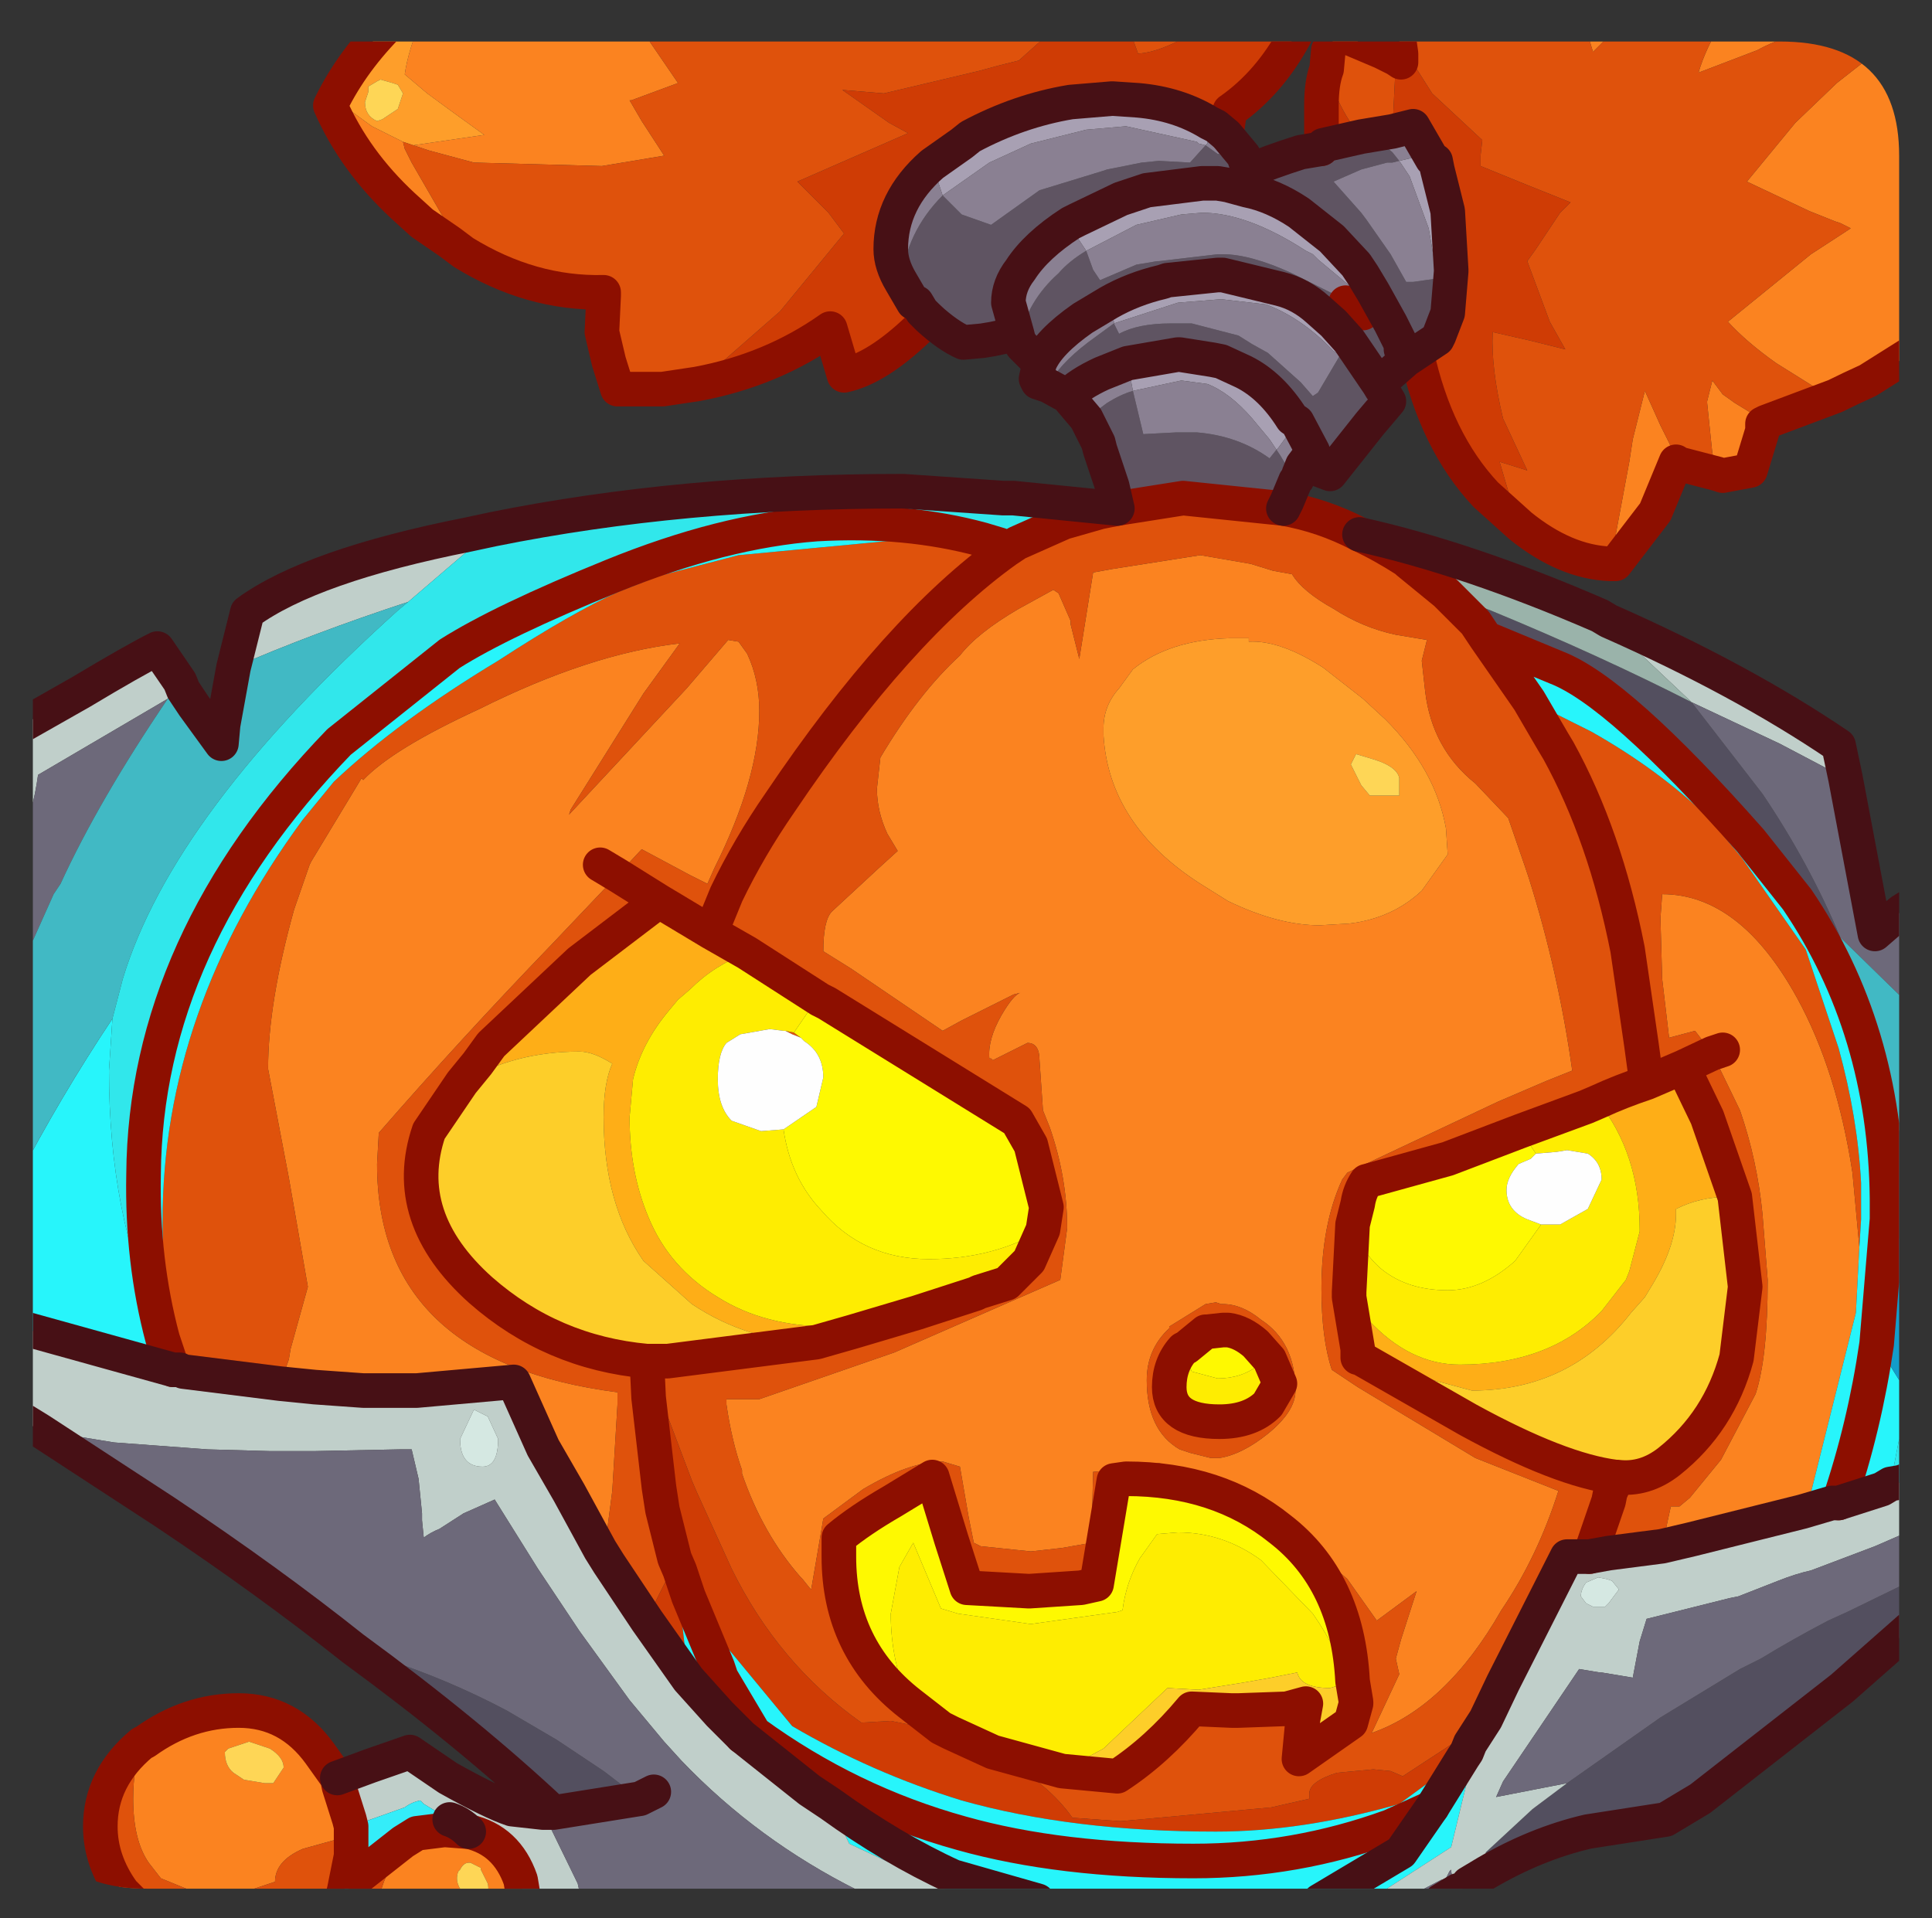 <?xml version="1.0" encoding="UTF-8" standalone="no"?>
<svg xmlns:ffdec="https://www.free-decompiler.com/flash" xmlns:xlink="http://www.w3.org/1999/xlink" ffdec:objectType="frame" height="55.45px" width="55.85px" xmlns="http://www.w3.org/2000/svg">
  <rect width="100%" height="100%" fill="#333333" stroke="none"/>
  <g transform="matrix(1.0, 0.0, 0.0, 1.0, 0.95, 1.2)">
    <clipPath id="clipPath0" transform="matrix(1.0, 0.0, 0.0, 1.0, 0.0, 0.0)">
      <path d="M50.5 0.0 Q53.95 0.0 53.95 3.3 L53.95 50.15 Q53.95 53.4 50.5 53.4 L3.3 53.4 Q0.0 53.4 0.0 50.15 L0.0 3.3 Q0.0 0.0 3.3 0.0 L50.5 0.0" fill="#000000" fill-rule="evenodd" stroke="none"/>
    </clipPath>
    <g clip-path="url(#clipPath0)">
      <use ffdec:characterId="2" height="55.45" transform="matrix(1.0, 0.0, 0.0, 1.0, -0.95, -1.2)" width="55.85" xlink:href="#shape1"/>
    </g>
    <use ffdec:characterId="3" height="53.4" transform="matrix(1.0, 0.0, 0.0, 1.0, 0.0, 0.0)" width="53.95" xlink:href="#shape2"/>
  </g>
  <defs>
    <g id="shape1" transform="matrix(1.0, 0.0, 0.0, 1.0, 0.95, 1.2)">
      <path d="M10.5 -0.7 L11.25 -0.7 Q10.85 0.25 10.75 0.95 L11.4 1.5 12.15 2.05 13.05 2.7 11.0 3.0 10.7 2.9 9.8 2.45 8.7 1.65 Q9.35 0.4 10.5 -0.7 M40.85 22.75 L40.9 23.5 40.15 24.55 Q39.3 25.35 38.05 25.5 L37.2 25.55 Q36.0 25.55 34.55 24.85 L33.75 24.35 Q31.1 22.65 30.95 20.05 L30.95 19.85 Q30.95 19.2 31.4 18.7 L31.8 18.15 Q32.85 17.3 34.6 17.25 L34.85 17.25 35.15 17.25 35.15 17.35 Q36.05 17.3 37.3 18.1 L38.45 19.0 39.1 19.6 Q40.55 21.05 40.85 22.75 M38.25 20.6 L38.1 20.9 38.25 21.2 38.4 21.5 38.65 21.8 39.5 21.8 39.5 21.3 Q39.45 21.0 38.9 20.8 L38.75 20.75 38.25 20.6 M10.4 1.2 L10.05 1.1 9.95 1.15 9.7 1.3 9.7 1.45 9.6 1.75 Q9.6 2.15 9.95 2.3 L10.1 2.25 10.55 1.95 10.7 1.5 10.55 1.25 10.4 1.2" fill="#ff9f2a" fill-rule="evenodd" stroke="none"/>
      <path d="M8.7 1.65 L9.8 2.45 10.7 2.9 10.75 3.1 10.95 3.5 12.45 6.1 12.05 5.8 11.25 5.25 10.7 4.75 Q9.3 3.45 8.6 1.85 L8.7 1.65 M11.0 3.0 L13.05 2.7 12.15 2.05 11.4 1.5 10.75 0.95 Q10.85 0.25 11.25 -0.7 L17.35 -0.7 18.65 1.2 17.3 1.7 17.25 1.7 17.6 2.3 18.25 3.3 16.45 3.6 12.75 3.5 11.45 3.15 11.0 3.0 M43.4 -0.7 L44.35 -0.7 43.6 -0.2 43.45 -0.05 43.4 -0.7 M44.75 -0.7 L46.1 -0.7 45.1 0.3 44.95 -0.2 44.75 -0.7 M48.9 -0.7 L52.45 -0.7 50.95 -0.2 Q50.3 0.0 49.85 0.25 L48.15 0.9 Q48.35 0.2 48.9 -0.7 M54.0 -0.25 L54.4 -0.05 54.4 8.95 53.05 9.8 Q52.5 10.05 52.1 10.25 L51.6 10.05 50.4 9.3 Q49.55 8.7 49.0 8.1 L51.4 6.15 52.4 5.5 52.55 5.4 52.25 5.25 52.1 5.2 51.35 4.9 49.55 4.05 50.95 2.35 52.15 1.2 54.0 -0.25 M50.1 11.0 L50.0 11.05 50.0 11.25 49.65 12.4 48.85 12.55 48.7 12.5 48.55 11.9 48.4 10.45 48.4 10.4 48.55 9.8 48.85 10.2 49.2 10.45 50.1 11.0 M47.55 12.2 L47.5 12.15 46.9 13.6 45.75 15.1 45.6 15.1 46.15 12.15 46.25 11.5 46.6 10.1 47.05 11.1 47.3 11.6 47.55 12.2 M14.2 53.75 L10.0 53.75 Q10.15 52.85 10.85 52.1 L11.1 51.8 11.9 51.7 12.55 51.75 12.6 51.75 Q13.7 52.0 14.1 53.15 L14.2 53.75 M3.15 49.2 L3.25 49.15 Q4.5 48.25 5.95 48.25 7.4 48.25 8.3 49.5 L8.8 50.2 8.85 50.45 9.15 51.4 9.2 51.6 9.2 52.1 8.7 52.0 7.8 52.25 Q7.0 52.6 7.0 53.2 L6.4 53.4 5.45 53.55 4.95 53.55 4.8 53.55 3.7 53.1 3.35 52.65 Q2.9 52.0 2.9 50.8 2.9 49.9 3.15 49.2 M52.8 34.85 L52.7 36.75 51.4 41.95 51.15 42.5 47.95 43.3 47.1 43.5 47.35 42.35 47.6 42.35 47.9 42.1 48.8 41.0 49.8 39.1 Q50.15 38.05 50.15 35.8 L50.0 33.9 Q49.85 32.35 49.35 30.9 L48.55 29.25 48.05 28.6 47.3 28.8 47.1 27.1 47.05 25.35 47.1 24.65 Q49.35 24.65 51.0 27.65 52.15 29.75 52.6 32.7 L52.8 34.85 M43.15 23.9 L43.25 24.2 Q44.1 26.9 44.5 29.75 L43.75 30.05 42.35 30.65 38.0 32.7 37.85 32.9 Q37.25 34.2 37.25 36.05 37.25 37.5 37.55 38.4 L38.3 38.9 41.7 40.95 44.1 41.9 Q43.5 43.8 42.45 45.35 40.85 48.15 38.7 48.9 L38.75 48.8 39.5 47.2 39.4 46.75 39.55 46.2 40.0 44.8 38.85 45.65 38.0 44.45 35.35 42.15 34.35 41.6 34.0 41.5 33.5 41.3 32.55 41.1 31.2 41.3 30.65 41.35 30.6 43.4 29.75 43.55 28.85 43.65 27.4 43.5 27.2 43.4 27.05 42.65 26.8 41.2 26.3 41.05 Q25.35 41.05 24.0 41.85 L22.85 42.7 22.8 43.0 22.5 44.75 22.45 44.7 22.25 44.45 22.2 44.4 Q21.1 43.15 20.5 41.4 L20.5 41.3 Q20.2 40.45 20.05 39.4 L20.05 39.25 21.0 39.25 24.9 37.9 29.7 35.8 29.9 34.3 Q29.9 32.85 29.4 31.4 L29.2 30.9 29.1 29.45 Q29.1 28.95 28.75 28.95 L27.75 29.45 27.7 29.4 27.65 29.4 Q27.6 28.85 28.0 28.15 28.35 27.55 28.55 27.5 L28.35 27.55 26.85 28.3 26.3 28.6 23.65 26.8 22.85 26.3 Q22.85 25.4 23.1 25.15 L24.45 23.9 25.0 23.4 24.7 22.9 Q24.4 22.25 24.4 21.6 L24.5 20.7 Q25.6 18.85 26.8 17.75 27.3 17.1 28.5 16.4 L29.5 15.85 29.65 15.95 30.0 16.75 30.0 16.85 30.25 17.85 30.65 15.35 31.2 15.25 33.75 14.85 35.2 15.1 35.85 15.3 36.4 15.4 Q36.7 15.9 37.6 16.4 38.45 16.95 39.4 17.15 L40.3 17.3 40.15 17.9 40.25 18.8 Q40.45 20.45 41.7 21.45 L42.65 22.45 43.15 23.9 M40.85 22.75 Q40.55 21.05 39.1 19.6 L38.45 19.0 37.3 18.1 Q36.05 17.3 35.15 17.35 L35.15 17.25 34.85 17.25 34.6 17.25 Q32.85 17.3 31.8 18.15 L31.4 18.7 Q30.95 19.2 30.95 19.85 L30.95 20.05 Q31.1 22.65 33.75 24.35 L34.55 24.85 Q36.0 25.55 37.2 25.55 L38.05 25.5 Q39.3 25.35 40.15 24.55 L40.9 23.5 40.85 22.75 M48.85 29.15 L48.55 29.25 48.85 29.15 M7.15 38.8 L7.4 38.1 7.45 37.8 7.95 36.0 7.4 32.85 6.8 29.7 Q6.8 27.8 7.55 25.1 L8.0 23.8 8.05 23.7 9.5 21.3 9.55 21.35 Q10.4 20.45 12.9 19.3 16.1 17.7 18.7 17.4 L17.65 18.85 15.55 22.2 15.5 22.35 18.9 18.7 20.1 17.3 20.4 17.35 20.65 17.7 Q21.0 18.45 21.0 19.35 21.0 21.3 19.7 23.9 L19.5 24.35 19.0 24.1 17.6 23.35 16.9 24.1 15.0 26.1 Q12.35 28.85 10.0 31.55 L9.95 32.45 Q9.95 38.15 16.9 39.05 L16.9 39.4 16.75 41.9 16.6 43.05 16.5 43.4 16.45 43.6 16.4 43.6 15.5 41.95 14.75 40.65 13.9 38.75 11.1 39.0 9.55 39.0 8.6 38.75 8.45 38.75 8.35 38.8 8.15 38.9 7.15 38.8 M16.4 23.8 L16.9 24.1 16.4 23.8 M5.55 49.45 Q5.55 49.85 5.8 50.05 L6.1 50.25 6.7 50.35 6.95 50.35 7.25 49.9 Q7.25 49.6 6.85 49.35 L6.7 49.3 6.25 49.15 5.65 49.35 5.55 49.45 M33.9 36.5 L32.85 37.15 32.85 37.2 Q32.2 37.8 32.2 38.7 32.2 40.15 33.15 40.7 L33.45 40.8 34.05 40.95 34.2 40.95 34.3 40.95 Q34.95 40.85 35.7 40.25 36.5 39.6 36.5 39.0 36.5 37.6 35.5 36.95 34.95 36.5 34.4 36.5 L34.35 36.5 34.2 36.45 33.9 36.5 M12.35 52.85 L12.3 52.9 Q12.2 53.15 12.35 53.4 L12.75 53.7 Q13.25 53.7 13.15 53.25 L12.95 52.85 12.95 52.8 12.65 52.65 12.6 52.65 Q12.45 52.65 12.35 52.85" fill="#fc8420" fill-rule="evenodd" stroke="none"/>
      <path d="M10.7 2.9 L11.0 3.0 11.45 3.15 12.75 3.5 16.45 3.6 18.25 3.3 17.6 2.3 17.25 1.7 17.3 1.7 18.65 1.2 17.35 -0.7 29.9 -0.7 28.5 0.55 27.9 0.7 27.35 0.85 24.6 1.5 23.4 1.4 24.75 2.35 25.3 2.65 22.1 4.05 23.0 4.95 23.45 5.55 21.6 7.8 19.2 9.9 18.2 10.05 16.9 10.05 16.65 9.25 16.45 8.4 16.5 7.35 16.5 7.25 Q14.4 7.3 12.45 6.1 L10.95 3.5 10.75 3.1 10.7 2.9 M31.7 -0.7 L34.25 -0.7 Q32.8 0.3 31.95 0.35 L31.75 -0.2 31.7 -0.7 M37.4 0.8 L37.45 0.25 37.7 -0.25 39.0 0.3 39.4 0.5 39.4 0.6 39.3 2.6 38.7 2.7 38.4 2.75 Q37.75 2.0 37.4 0.8 M39.5 0.0 L39.5 -0.05 39.5 -0.6 39.55 -0.7 43.4 -0.7 43.45 -0.05 43.6 -0.2 44.35 -0.7 44.75 -0.7 44.95 -0.2 45.1 0.3 46.1 -0.7 48.9 -0.7 Q48.35 0.2 48.15 0.9 L49.85 0.25 Q50.3 0.0 50.95 -0.2 L52.45 -0.7 53.0 -0.7 Q53.45 -0.5 54.0 -0.25 L52.15 1.2 50.95 2.35 49.55 4.05 51.35 4.9 52.1 5.2 52.25 5.25 52.55 5.4 52.4 5.5 51.4 6.15 49.0 8.1 Q49.55 8.7 50.4 9.3 L51.6 10.05 52.1 10.25 50.1 11.0 49.2 10.45 48.85 10.2 48.55 9.8 48.4 10.4 48.4 10.45 48.55 11.9 48.7 12.5 47.55 12.2 47.3 11.6 47.05 11.1 46.6 10.1 46.25 11.5 46.15 12.15 45.6 15.1 Q44.3 15.05 43.0 14.0 L42.65 13.0 42.4 12.15 43.2 12.4 42.5 10.9 Q42.15 9.45 42.2 8.4 L43.3 8.65 44.3 8.9 43.85 8.1 43.2 6.35 43.45 6.0 44.15 4.95 44.45 4.65 43.2 4.15 41.85 3.6 41.85 3.3 41.9 2.85 40.45 1.5 39.5 0.0 M36.15 13.5 Q37.3 13.7 38.35 14.25 39.0 14.55 39.7 15.0 L39.75 15.05 40.85 15.95 41.7 16.8 42.0 17.25 43.25 19.05 45.05 19.95 Q47.0 21.05 48.45 22.45 L49.4 23.6 51.25 26.25 52.2 29.1 Q52.75 31.1 52.85 33.0 L52.85 34.05 52.8 34.85 52.6 32.7 Q52.15 29.75 51.0 27.65 49.35 24.65 47.1 24.65 L47.05 25.35 47.1 27.1 47.3 28.8 48.05 28.6 48.55 29.25 49.35 30.9 Q49.85 32.35 50.0 33.9 L50.15 35.8 Q50.15 38.05 49.8 39.1 L48.8 41.0 47.9 42.1 47.6 42.35 47.35 42.35 47.1 43.5 45.55 43.7 45.6 41.95 45.8 41.5 45.6 41.95 45.55 42.2 45.0 43.8 44.35 43.8 42.5 47.45 42.0 48.5 40.9 49.3 39.6 50.15 39.25 50.0 38.75 49.95 37.7 50.05 Q36.9 50.3 36.9 50.65 L36.9 50.8 35.8 51.05 31.45 51.45 30.05 51.35 Q29.35 50.35 27.95 49.6 L27.75 49.45 29.75 50.0 31.35 50.15 Q32.5 49.4 33.5 48.2 L34.65 48.25 34.85 48.25 36.25 48.2 36.8 48.05 36.7 48.6 36.6 49.65 38.1 48.6 38.25 48.05 38.25 48.0 38.15 47.4 Q38.0 44.5 36.05 43.0 34.25 41.55 31.6 41.55 L31.25 41.6 30.75 44.6 30.3 44.7 28.8 44.8 27.0 44.7 26.55 43.3 26.0 41.5 24.85 42.2 Q23.9 42.75 23.3 43.25 L23.3 43.8 Q23.3 46.45 25.35 48.05 L26.25 48.75 26.55 48.9 24.8 48.55 23.95 48.6 Q21.55 46.9 20.2 44.15 L19.2 41.95 19.05 41.6 17.75 38.15 17.8 39.2 18.1 41.8 18.2 42.45 18.55 43.85 18.45 44.2 17.9 45.3 17.75 45.65 16.65 44.0 16.4 43.6 16.45 43.6 16.5 43.4 16.6 43.05 16.75 41.9 16.9 39.4 16.9 39.05 Q9.95 38.15 9.95 32.45 L10.0 31.55 Q12.35 28.85 15.0 26.1 L16.9 24.1 17.6 23.35 19.0 24.1 19.5 24.35 19.7 23.9 Q21.0 21.3 21.0 19.35 21.0 18.45 20.65 17.7 L20.4 17.35 20.1 17.3 18.9 18.7 15.5 22.35 15.55 22.2 17.65 18.85 18.7 17.4 Q16.1 17.7 12.9 19.3 10.4 20.45 9.55 21.35 L9.5 21.3 8.05 23.7 8.0 23.8 7.55 25.1 Q6.8 27.8 6.8 29.7 L7.4 32.85 7.95 36.0 7.45 37.8 7.4 38.1 7.15 38.8 4.35 38.45 Q3.75 36.6 3.75 34.1 3.75 28.0 7.8 22.5 L8.7 21.4 Q10.55 19.65 13.45 17.9 15.6 16.5 16.95 15.9 L18.1 15.45 20.4 14.85 25.15 14.4 27.4 14.55 28.15 14.7 28.45 14.5 29.8 13.9 30.85 13.6 31.35 13.5 33.25 13.2 36.15 13.5 M10.0 53.75 L2.85 53.75 2.6 53.5 Q1.95 52.6 1.95 51.6 1.95 50.2 3.15 49.2 2.9 49.9 2.9 50.8 2.9 52.0 3.35 52.65 L3.7 53.1 4.8 53.55 4.95 53.55 5.45 53.55 6.4 53.4 7.0 53.2 Q7.0 52.6 7.8 52.25 L8.7 52.0 9.2 52.1 9.2 52.45 9.0 53.45 8.95 53.65 9.3 53.15 10.7 52.05 11.1 51.8 10.85 52.1 Q10.15 52.85 10.0 53.75 M46.65 30.1 L46.5 29.0 46.1 26.25 Q45.45 22.95 44.1 20.5 L43.95 20.25 43.25 19.05 43.95 20.25 44.1 20.5 Q45.45 22.95 46.1 26.25 L46.5 29.0 46.65 30.1 Q45.9 30.35 45.25 30.65 L44.9 30.8 43.0 31.5 40.9 32.3 38.55 32.95 Q38.35 33.25 38.3 33.6 L38.15 34.2 38.05 36.15 38.05 36.3 38.3 37.8 38.3 38.05 38.35 38.05 41.5 39.85 Q44.15 41.3 45.75 41.5 L45.8 41.5 Q46.6 41.6 47.3 41.05 48.75 39.9 49.25 38.05 L49.5 36.0 49.2 33.4 48.4 31.1 47.7 29.65 46.65 30.1 M48.55 29.25 L47.7 29.65 48.55 29.25 M43.15 23.9 L42.65 22.45 41.7 21.45 Q40.45 20.45 40.25 18.8 L40.15 17.9 40.3 17.3 39.4 17.15 Q38.45 16.95 37.6 16.4 36.7 15.9 36.4 15.4 L35.85 15.3 35.2 15.1 33.75 14.85 31.2 15.25 30.65 15.35 30.25 17.85 30.0 16.85 30.0 16.75 29.65 15.95 29.5 15.85 28.5 16.4 Q27.3 17.1 26.8 17.75 25.6 18.85 24.5 20.7 L24.4 21.6 Q24.4 22.25 24.7 22.9 L25.0 23.4 24.45 23.9 23.1 25.15 Q22.85 25.4 22.85 26.3 L23.65 26.8 26.3 28.6 26.85 28.3 28.35 27.55 28.55 27.5 Q28.35 27.55 28.0 28.15 27.6 28.85 27.65 29.4 L27.7 29.4 27.75 29.45 28.75 28.95 Q29.1 28.95 29.1 29.45 L29.2 30.9 29.4 31.4 Q29.9 32.85 29.9 34.3 L29.7 35.8 24.9 37.9 21.0 39.25 20.05 39.25 20.05 39.4 Q20.2 40.45 20.5 41.3 L20.5 41.4 Q21.1 43.15 22.2 44.4 L22.25 44.45 22.45 44.7 22.5 44.75 22.8 43.0 22.85 42.7 24.0 41.85 Q25.35 41.05 26.3 41.05 L26.8 41.2 27.05 42.65 27.2 43.4 27.4 43.5 28.85 43.65 29.75 43.55 30.6 43.4 30.65 41.35 31.2 41.3 32.55 41.1 33.5 41.3 34.0 41.5 34.35 41.6 35.35 42.15 38.0 44.45 38.85 45.65 40.0 44.8 39.55 46.2 39.4 46.75 39.5 47.2 38.75 48.8 38.7 48.9 Q40.85 48.15 42.45 45.35 43.5 43.8 44.1 41.9 L41.7 40.95 38.3 38.9 37.55 38.4 Q37.25 37.5 37.25 36.05 37.25 34.2 37.85 32.9 L38.0 32.7 42.35 30.65 43.75 30.05 44.5 29.75 Q44.1 26.9 43.25 24.2 L43.15 23.9 M8.15 38.9 L8.35 38.8 8.45 38.75 8.6 38.75 9.55 39.0 8.15 38.9 M28.15 14.7 Q25.0 16.95 21.6 22.0 20.7 23.3 20.05 24.65 L19.6 25.75 20.05 24.65 Q20.7 23.3 21.6 22.0 25.0 16.95 28.15 14.7 M20.65 26.35 L19.6 25.75 18.1 24.85 15.8 26.6 13.25 29.0 12.85 29.55 12.4 30.1 11.45 31.5 Q10.6 34.0 12.95 36.1 15.0 37.9 17.75 38.15 L18.35 38.15 22.65 37.6 23.7 37.3 25.55 36.75 27.25 36.2 27.35 36.15 28.15 35.9 28.8 35.25 29.2 34.35 29.3 33.7 28.85 31.9 28.45 31.2 22.95 27.8 22.75 27.7 20.65 26.35 M21.75 28.6 L22.0 28.65 22.2 28.8 21.95 28.7 21.75 28.6 M33.9 36.5 L34.2 36.45 34.35 36.5 34.4 36.5 Q34.95 36.5 35.5 36.95 36.5 37.6 36.5 39.0 36.5 39.6 35.7 40.25 34.95 40.85 34.3 40.95 L34.2 40.95 34.05 40.95 33.45 40.8 33.15 40.7 Q32.2 40.15 32.2 38.7 32.2 37.8 32.85 37.2 L32.85 37.15 33.9 36.5 M33.25 37.8 Q32.85 38.25 32.85 38.9 32.85 39.9 34.3 39.9 35.2 39.9 35.7 39.4 L36.05 38.8 35.75 38.1 35.35 37.65 Q34.95 37.3 34.55 37.25 L34.4 37.25 33.95 37.3 33.9 37.3 33.35 37.75 33.25 37.8 M18.1 24.85 L16.9 24.1 18.1 24.85" fill="#e0520c" fill-rule="evenodd" stroke="none"/>
      <path d="M29.9 -0.7 L31.7 -0.7 31.75 -0.2 31.95 0.35 Q32.8 0.3 34.25 -0.7 L36.75 -0.7 36.5 -0.2 Q35.75 1.2 34.6 2.0 L34.5 2.7 34.2 2.45 34.0 2.35 Q33.1 1.8 31.95 1.7 L31.2 1.65 30.0 1.75 Q28.5 2.0 27.1 2.75 L26.85 2.95 26.0 3.55 Q24.8 4.6 24.8 6.0 24.8 6.45 25.1 6.95 L25.45 7.55 25.55 7.55 25.7 7.8 25.9 8.0 25.6 8.3 Q24.4 9.45 23.45 9.65 L23.05 8.3 Q21.35 9.5 19.2 9.9 L21.6 7.8 23.45 5.55 23.0 4.95 22.1 4.05 25.3 2.65 24.75 2.35 23.4 1.4 24.6 1.5 27.35 0.85 27.9 0.7 28.5 0.55 29.9 -0.7 M37.25 3.1 L37.25 1.85 Q37.25 1.2 37.4 0.8 37.75 2.0 38.4 2.75 L37.3 3.0 37.25 3.1 M39.4 0.5 L39.55 0.6 39.55 0.35 39.5 0.0 40.45 1.5 41.9 2.85 41.85 3.3 41.85 3.6 43.2 4.15 44.45 4.65 44.15 4.95 43.45 6.0 43.2 6.35 43.85 8.1 44.3 8.9 43.3 8.65 42.2 8.4 Q42.15 9.45 42.5 10.9 L43.2 12.4 42.4 12.15 42.65 13.0 43.0 14.0 42.0 13.1 Q40.55 11.55 40.0 9.0 L40.6 8.6 40.65 8.5 40.9 7.85 41.0 6.65 41.0 6.6 40.9 4.9 40.6 3.7 40.55 3.45 40.45 3.4 39.9 2.45 39.3 2.6 39.4 0.6 39.4 0.5 M45.6 41.95 L45.55 43.7 45.0 43.8 45.55 42.2 45.6 41.95 M42.0 48.5 L41.55 49.2 41.45 49.45 41.35 49.6 39.5 50.95 Q36.7 51.75 34.2 51.75 30.05 51.75 26.85 50.85 24.25 50.05 21.95 48.7 L20.05 46.4 18.95 44.95 18.7 44.2 18.75 45.55 18.95 47.35 17.75 45.65 17.9 45.3 18.45 44.2 18.55 43.85 18.2 42.45 18.1 41.8 17.8 39.2 17.75 38.15 19.05 41.6 19.2 41.95 20.2 44.15 Q21.55 46.9 23.95 48.6 L24.8 48.55 26.55 48.9 27.75 49.45 27.95 49.6 Q29.35 50.35 30.05 51.35 L31.45 51.45 35.8 51.05 36.9 50.8 36.9 50.65 Q36.9 50.3 37.7 50.05 L38.75 49.95 39.25 50.0 39.6 50.15 40.9 49.3 42.0 48.5 M18.7 44.2 L18.55 43.85 18.7 44.2" fill="#d03c05" fill-rule="evenodd" stroke="none"/>
      <path d="M40.45 3.4 L40.55 3.45 40.6 3.7 40.9 4.9 41.0 6.6 41.0 6.65 40.9 6.75 40.6 6.85 40.35 5.4 39.8 3.9 39.5 3.45 40.15 3.3 40.45 3.4 M30.0 5.25 L30.2 5.15 31.45 4.55 32.2 4.3 33.8 4.1 34.25 4.1 34.55 4.15 35.1 4.3 Q35.85 4.45 36.6 4.95 L37.55 5.7 38.25 6.45 38.45 6.75 38.75 7.25 38.65 7.55 37.15 6.3 37.0 6.15 36.8 6.05 Q35.1 4.95 33.8 4.95 L33.2 5.0 31.9 5.3 30.55 6.0 30.45 6.05 30.05 5.45 30.0 5.25 M34.2 2.45 L34.0 2.75 33.95 2.95 33.9 3.0 33.7 2.95 33.65 2.9 31.6 2.45 30.45 2.55 28.85 2.95 27.65 3.5 26.3 4.45 26.0 3.55 26.85 2.95 27.1 2.75 Q28.5 2.0 30.0 1.75 L31.2 1.65 31.95 1.7 Q33.1 1.8 34.0 2.35 L34.2 2.45 M31.65 9.3 L33.1 9.05 33.15 9.05 34.1 9.2 34.35 9.25 35.0 9.55 Q35.8 9.95 36.4 10.9 L36.55 11.0 36.0 11.75 35.95 11.8 35.75 11.5 35.25 10.9 Q34.6 10.15 33.95 9.9 L33.2 9.8 31.8 10.1 31.65 9.3 M37.8 9.05 L37.6 8.95 Q36.7 8.0 35.65 7.6 L34.35 7.45 33.1 7.55 31.25 8.15 31.25 8.1 31.1 7.55 Q31.8 7.15 32.65 6.95 L32.8 6.9 34.25 6.75 34.4 6.75 36.05 7.15 Q36.65 7.3 37.15 7.75 L37.6 8.15 38.05 8.65 37.8 9.05" fill="#a9a1b4" fill-rule="evenodd" stroke="none"/>
      <path d="M35.0 3.3 L35.15 3.75 Q35.7 3.5 36.65 3.2 L37.25 3.1 37.3 3.0 38.4 2.75 38.7 2.7 39.3 3.2 39.5 3.45 39.3 3.5 39.15 3.5 38.4 3.7 37.6 4.05 38.4 4.95 38.55 5.15 39.25 6.15 39.7 6.95 39.9 6.95 40.6 6.85 40.9 6.75 41.0 6.65 40.9 7.85 40.65 8.5 40.6 8.6 40.0 9.0 39.7 9.2 38.9 9.9 38.05 8.65 37.6 8.15 37.15 7.75 Q36.65 7.3 36.05 7.15 L34.4 6.75 34.25 6.75 32.8 6.9 32.65 6.95 Q31.8 7.15 31.1 7.55 L30.35 8.0 Q29.35 8.7 29.1 9.3 L28.6 8.8 28.5 8.65 Q28.75 7.5 29.65 6.7 29.95 6.35 30.45 6.05 L30.65 6.6 30.85 6.9 31.9 6.45 32.5 6.35 32.55 6.35 34.25 6.15 34.4 6.15 Q35.2 6.15 36.4 6.7 L37.3 7.15 37.7 7.35 37.95 7.55 38.45 7.85 38.65 7.55 38.75 7.25 38.45 6.75 38.25 6.45 37.55 5.7 36.6 4.95 Q35.85 4.45 35.1 4.3 L34.55 4.15 34.25 4.1 33.8 4.1 32.2 4.3 31.45 4.55 30.2 5.15 30.0 5.25 Q29.0 5.9 28.55 6.6 28.2 7.05 28.2 7.55 L28.45 8.45 27.75 8.6 27.45 8.65 26.9 8.7 Q26.45 8.5 25.9 8.0 L25.7 7.8 25.55 7.55 25.45 7.55 25.1 6.95 Q25.25 5.5 26.3 4.45 L26.85 5.0 27.7 5.3 29.1 4.3 30.9 3.75 31.05 3.7 32.05 3.5 32.55 3.45 33.45 3.5 33.9 3.0 34.25 3.25 34.3 3.25 34.5 3.45 34.8 3.4 35.0 3.3 M38.65 11.05 L37.5 12.5 37.1 12.35 36.7 12.25 37.0 11.85 36.55 11.0 36.4 10.9 Q35.8 9.95 35.0 9.55 L34.35 9.25 34.1 9.2 33.15 9.05 33.1 9.05 31.65 9.3 30.9 9.6 Q30.25 9.9 29.9 10.25 L29.35 9.95 Q29.65 9.35 30.5 8.7 L31.25 8.15 31.4 8.45 Q31.95 8.15 32.9 8.15 L33.15 8.15 33.5 8.15 34.85 8.5 35.25 8.75 35.7 9.0 36.65 9.85 37.0 10.25 37.15 10.15 37.8 9.05 38.55 10.05 38.55 10.1 38.65 11.05 M36.5 12.7 L36.25 13.3 36.15 13.5 33.25 13.2 31.35 13.5 31.2 12.85 30.85 11.8 30.8 11.6 30.45 10.9 31.05 10.45 Q31.45 10.2 31.8 10.1 L32.1 11.35 33.05 11.3 33.15 11.3 33.65 11.3 Q34.85 11.4 35.75 12.05 L35.95 11.8 36.05 11.95 36.5 12.7 M39.7 9.2 L39.6 9.0 39.6 8.95 39.55 8.9 39.55 8.75 39.25 8.15 38.75 7.25 39.25 8.15 39.55 8.75 39.55 8.9 39.6 8.95 39.6 9.0 39.7 9.2 M35.15 3.75 L35.15 3.9 35.1 4.3 35.15 3.9 35.15 3.75" fill="#5f5462" fill-rule="evenodd" stroke="none"/>
      <path d="M54.4 44.45 L54.4 45.75 52.3 47.6 48.2 50.8 47.2 51.4 44.95 51.75 Q43.45 52.1 42.0 52.95 L42.0 52.35 43.35 51.1 44.35 50.35 47.05 48.45 49.35 47.05 49.95 46.75 Q50.85 46.2 51.9 45.65 L52.45 45.4 54.4 44.45 M41.25 53.45 L41.55 53.75 40.7 53.75 41.2 53.45 41.25 53.45 M15.05 51.2 Q12.6 48.9 9.25 46.45 L10.15 46.75 Q12.0 47.35 13.7 48.25 L15.15 49.1 16.5 50.0 17.55 50.8 15.05 51.2 M40.85 15.95 L42.15 16.45 Q45.3 17.75 47.95 19.1 L50.0 21.75 Q51.35 23.75 52.25 25.9 L51.0 24.8 49.65 23.1 Q45.85 18.8 44.05 18.1 L42.0 17.25 41.7 16.8 40.85 15.95" fill="#534f5f" fill-rule="evenodd" stroke="none"/>
      <path d="M38.6 53.75 L37.2 53.75 29.05 53.75 27.2 53.75 26.9 53.65 23.6 52.1 23.1 51.05 23.05 50.95 Q24.85 52.25 26.6 53.05 L29.05 53.75 26.6 53.05 Q24.85 52.25 23.05 50.95 L22.45 50.55 20.5 49.0 19.85 48.35 18.95 47.35 18.75 45.55 18.7 44.2 18.95 44.95 20.05 46.4 21.95 48.7 Q24.25 50.05 26.85 50.85 30.05 51.75 34.2 51.75 36.7 51.75 39.5 50.95 L41.35 49.6 41.45 49.45 41.55 49.2 41.55 49.4 41.5 49.95 41.5 50.15 41.35 50.75 41.0 52.2 38.6 53.75 M-0.45 37.15 L-0.45 32.9 Q0.8 30.5 2.3 28.25 L2.2 29.75 Q2.2 33.9 3.6 37.0 L3.75 37.5 Q3.15 35.25 3.2 32.75 3.25 26.05 8.85 20.25 L12.05 17.7 Q13.55 16.75 16.75 15.45 19.95 14.15 22.65 13.95 25.25 13.8 27.45 14.4 L27.95 14.55 28.2 14.65 28.45 14.5 28.15 14.7 27.4 14.55 25.15 14.4 20.4 14.85 18.1 15.45 16.95 15.9 Q15.6 16.5 13.45 17.9 10.55 19.65 8.7 21.4 L7.8 22.5 Q3.75 28.0 3.75 34.1 3.75 36.6 4.35 38.45 L4.25 38.4 4.05 38.4 3.75 37.5 4.05 38.4 -0.45 37.15 M42.0 17.25 L44.05 18.1 Q45.85 18.8 49.65 23.1 L51.0 24.8 Q53.55 28.55 53.6 33.45 L53.6 34.05 53.3 37.65 Q52.95 40.05 52.2 42.25 52.95 40.05 53.3 37.65 L54.2 39.1 53.7 41.7 53.45 41.85 52.2 42.25 52.0 42.25 51.15 42.5 51.4 41.95 52.7 36.75 52.8 34.85 52.85 34.05 52.85 33.0 Q52.75 31.1 52.2 29.1 L51.25 26.25 49.4 23.6 48.45 22.45 Q47.0 21.05 45.05 19.95 L43.25 19.05 42.0 17.25 M37.2 53.75 L39.55 52.35 40.45 51.05 41.35 49.6 40.45 51.05 39.55 52.35 37.2 53.75 M18.95 44.95 L19.8 47.0 19.9 47.3 20.85 48.9 20.8 48.85 20.5 49.0 20.8 48.85 20.85 48.9 19.9 47.3 19.8 47.0 18.95 44.95 M20.85 48.9 Q23.6 50.9 26.85 51.8 29.7 52.6 33.55 52.6 36.5 52.6 39.25 51.6 L40.35 51.1 40.45 51.05 40.35 51.1 39.25 51.6 Q36.5 52.6 33.55 52.6 29.7 52.6 26.85 51.8 23.6 50.9 20.85 48.9" fill="#27f6fc" fill-rule="evenodd" stroke="none"/>
      <path d="M45.3 16.6 L45.55 16.75 Q49.4 18.45 52.2 20.35 L52.4 21.3 50.5 20.3 47.95 19.1 45.3 16.6 M54.4 41.5 L54.4 43.0 53.25 43.5 51.4 44.2 Q50.95 44.3 50.45 44.5 L49.3 44.95 49.05 45.0 48.85 45.05 46.65 45.6 46.45 46.25 46.25 47.3 45.35 47.15 45.3 47.15 44.7 47.05 42.5 50.3 42.3 50.75 44.35 50.35 43.35 51.1 42.0 52.35 42.0 52.95 41.5 53.25 41.5 53.3 41.25 53.4 41.15 53.25 Q41.0 53.05 41.0 52.85 L40.95 52.9 40.85 53.1 40.7 53.15 39.55 53.75 38.6 53.75 41.0 52.2 41.35 50.75 41.5 50.15 41.5 49.95 41.55 49.4 41.55 49.2 42.0 48.5 42.5 47.45 44.35 43.8 45.0 43.8 45.55 43.7 47.1 43.5 47.95 43.3 51.15 42.5 52.0 42.25 52.2 42.25 53.45 41.85 53.7 41.7 54.0 41.65 54.4 41.5 M27.2 53.75 L24.45 53.75 23.85 53.45 Q20.95 52.0 18.75 49.7 L18.25 49.15 17.25 47.95 15.8 45.95 14.6 44.15 13.35 42.15 12.45 42.55 11.75 43.0 Q11.5 43.1 11.3 43.25 L11.25 42.75 11.25 42.55 11.15 41.55 10.95 40.7 10.6 40.7 8.15 40.75 8.05 40.75 8.0 40.75 6.85 40.75 5.05 40.7 2.35 40.5 0.2 40.15 -0.45 39.75 -0.45 37.15 4.05 38.4 4.25 38.4 4.35 38.45 7.15 38.8 8.15 38.9 9.55 39.0 11.1 39.0 13.9 38.75 14.75 40.65 15.5 41.95 16.4 43.6 16.65 44.0 17.75 45.65 18.95 47.35 19.85 48.35 20.5 49.0 22.45 50.55 23.05 50.95 23.1 51.05 23.6 52.1 26.9 53.65 27.2 53.75 M15.9 53.75 L14.2 53.75 14.1 53.15 Q13.7 52.0 12.6 51.75 12.35 51.5 12.05 51.4 L11.3 50.95 11.2 50.85 Q10.95 50.9 10.75 51.05 L9.2 51.6 9.15 51.4 8.85 50.45 8.8 50.2 9.75 49.85 10.9 49.45 12.0 50.2 Q13.25 50.9 13.85 51.1 L14.75 51.2 15.75 53.25 15.85 53.7 15.9 53.75 M-0.45 23.3 L-0.45 19.85 1.4 18.8 Q2.9 17.9 3.6 17.55 L4.25 18.5 3.9 19.0 0.15 21.2 Q0.0 22.3 -0.4 23.2 L-0.45 23.3 M5.8 18.1 L6.2 16.5 Q8.05 15.15 12.6 14.25 L13.3 14.1 10.85 16.2 Q8.1 17.1 5.8 18.1 M45.25 44.4 L44.9 44.55 Q44.75 44.75 44.75 44.95 L44.9 45.15 45.1 45.25 45.45 45.25 45.55 45.15 45.85 44.75 45.65 44.5 45.5 44.45 45.25 44.4 M12.75 39.55 L12.35 40.4 Q12.35 41.2 13.0 41.2 13.45 41.2 13.45 40.4 L13.15 39.75 12.75 39.55" fill="#c1d0cb" fill-rule="evenodd" stroke="none"/>
      <path d="M38.35 14.25 Q41.5 14.95 45.3 16.6 L47.95 19.1 Q45.3 17.75 42.15 16.45 L40.85 15.95 39.75 15.05 39.7 15.0 Q39.0 14.55 38.35 14.25" fill="#9bb4ab" fill-rule="evenodd" stroke="none"/>
      <path d="M52.4 21.3 L53.25 25.8 54.0 25.15 54.4 24.9 54.4 28.0 52.25 25.9 Q51.35 23.75 50.0 21.75 L47.95 19.1 50.5 20.3 52.4 21.3 M54.4 43.0 L54.4 44.45 52.45 45.4 51.9 45.65 Q50.85 46.2 49.95 46.75 L49.35 47.05 47.05 48.45 44.35 50.35 42.3 50.75 42.5 50.3 44.7 47.05 45.3 47.15 45.35 47.15 46.25 47.3 46.45 46.25 46.65 45.6 48.85 45.05 49.05 45.0 49.3 44.95 50.45 44.5 Q50.95 44.3 51.4 44.2 L53.25 43.5 54.4 43.0 M41.5 53.3 L41.25 53.45 41.2 53.45 40.7 53.75 39.55 53.75 40.7 53.15 40.85 53.1 40.95 52.9 41.0 52.85 Q41.0 53.05 41.15 53.25 L41.25 53.4 41.5 53.3 M24.45 53.75 L15.9 53.75 15.85 53.7 15.75 53.25 14.75 51.2 15.05 51.2 17.55 50.8 16.5 50.0 15.15 49.1 13.7 48.25 Q12.0 47.35 10.15 46.75 L9.25 46.45 Q6.8 44.5 3.8 42.5 L0.2 40.15 2.35 40.5 5.05 40.7 6.85 40.75 8.0 40.75 8.05 40.75 8.15 40.75 10.6 40.7 10.95 40.7 11.15 41.55 11.25 42.55 11.25 42.75 11.3 43.25 Q11.5 43.1 11.75 43.0 L12.45 42.55 13.35 42.15 14.6 44.15 15.8 45.95 17.25 47.95 18.25 49.15 18.75 49.7 Q20.95 52.0 23.85 53.45 L24.45 53.75 M-0.45 27.0 L-0.45 23.3 -0.4 23.2 Q0.0 22.3 0.15 21.2 L3.9 19.0 Q1.9 21.95 0.8 24.35 L0.6 24.65 -0.45 27.0 M17.95 50.6 L17.55 50.8 17.95 50.6" fill="#6d697a" fill-rule="evenodd" stroke="none"/>
      <path d="M51.0 24.8 L52.25 25.9 Q53.3 28.25 53.85 30.8 L54.2 33.4 54.3 35.15 53.6 34.05 53.6 33.45 Q53.55 28.55 51.0 24.8" fill="#2c8c9c" fill-rule="evenodd" stroke="none"/>
      <path d="M54.4 28.0 L54.4 35.3 54.3 35.15 54.2 33.4 53.85 30.8 Q53.3 28.25 52.25 25.9 L54.4 28.0 M-0.45 32.9 L-0.45 27.0 0.6 24.65 0.8 24.35 Q1.9 21.95 3.9 19.0 L4.35 18.75 4.65 19.2 5.45 20.3 5.5 19.75 5.8 18.1 Q8.1 17.1 10.85 16.2 L10.55 16.45 Q4.05 22.3 2.6 27.1 L2.3 28.25 Q0.8 30.5 -0.45 32.9" fill="#41bac5" fill-rule="evenodd" stroke="none"/>
      <path d="M54.4 35.3 L54.4 36.3 54.3 35.15 54.4 35.3 M54.4 36.75 L54.4 41.5 54.0 41.65 53.7 41.7 54.2 39.1 54.4 36.75 M13.3 14.1 Q18.75 13.0 25.15 13.0 L28.05 13.2 28.35 13.2 31.35 13.5 30.85 13.6 29.8 13.9 28.45 14.5 28.2 14.65 27.95 14.55 27.45 14.4 Q25.25 13.8 22.65 13.95 19.95 14.15 16.75 15.45 13.55 16.75 12.05 17.7 L8.85 20.25 Q3.25 26.05 3.2 32.75 3.15 35.25 3.75 37.5 L3.6 37.0 Q2.2 33.9 2.2 29.75 L2.3 28.25 2.6 27.1 Q4.05 22.3 10.55 16.45 L10.85 16.2 13.3 14.1" fill="#31e8ec" fill-rule="evenodd" stroke="none"/>
      <path d="M54.4 36.3 L54.4 36.75 54.2 39.1 53.3 37.65 53.6 34.05 54.3 35.15 54.4 36.3" fill="#129dcb" fill-rule="evenodd" stroke="none"/>
      <path d="M46.65 30.1 L47.7 29.65 48.4 31.1 49.2 33.4 49.0 33.4 Q48.2 33.4 47.5 33.75 L47.5 33.9 Q47.5 34.85 46.75 36.05 L46.6 36.3 46.2 36.75 Q44.45 39.0 41.6 39.0 L39.55 38.45 38.3 37.8 38.05 36.3 38.6 36.95 Q39.8 38.25 41.25 38.25 43.85 38.25 45.35 36.7 L46.05 35.8 46.15 35.55 46.45 34.4 46.45 34.35 Q46.45 32.15 45.25 30.65 45.9 30.35 46.65 30.1 M12.4 30.1 L12.85 29.55 13.25 29.0 15.8 26.6 18.1 24.85 19.6 25.75 20.65 26.35 Q19.7 26.7 19.0 27.4 L18.65 27.7 18.4 28.0 Q17.6 28.95 17.35 30.0 L17.25 31.1 Q17.25 32.7 17.8 34.0 18.4 35.45 19.8 36.3 21.15 37.15 23.05 37.15 L24.85 36.75 27.25 36.2 25.55 36.75 23.7 37.3 22.65 37.6 Q20.7 37.6 19.05 36.5 L17.65 35.25 Q16.5 33.6 16.5 31.1 16.5 30.1 16.75 29.55 16.2 29.2 15.8 29.2 13.9 29.2 12.4 30.1" fill="#ffaf17" fill-rule="evenodd" stroke="none"/>
      <path d="M43.0 31.5 L44.9 30.8 45.25 30.65 Q46.45 32.15 46.45 34.35 L46.45 34.4 46.15 35.55 46.05 35.8 45.35 36.7 Q43.85 38.25 41.25 38.25 39.8 38.25 38.6 36.95 L38.05 36.3 38.05 36.15 38.15 34.2 Q38.4 35.0 39.0 35.5 39.75 36.1 40.9 36.1 41.9 36.1 42.85 35.25 L43.6 34.2 43.9 34.2 44.15 34.2 44.95 33.75 45.35 32.9 Q45.35 32.4 44.95 32.15 L44.35 32.05 44.05 32.1 43.45 32.15 43.15 31.7 43.0 31.5 M27.75 49.45 L26.55 48.9 26.25 48.75 25.35 48.05 Q24.8 46.85 24.8 45.45 L25.05 44.1 25.45 43.4 26.25 45.3 26.75 45.45 28.85 45.75 31.35 45.4 31.5 45.35 Q31.6 44.55 32.0 43.85 L32.5 43.15 33.1 43.1 Q34.4 43.1 35.5 43.9 L37.0 45.45 Q37.7 46.45 38.0 47.45 L37.5 47.6 Q36.65 47.6 36.55 47.15 L35.8 47.3 34.95 47.45 33.7 47.65 32.8 47.6 30.95 49.35 29.75 50.0 27.75 49.45 M27.25 36.2 L24.85 36.75 23.05 37.15 Q21.15 37.15 19.8 36.3 18.4 35.45 17.8 34.0 17.25 32.7 17.25 31.1 L17.35 30.0 Q17.6 28.95 18.4 28.0 L18.65 27.7 19.0 27.4 Q19.7 26.7 20.65 26.35 L22.75 27.7 22.65 27.8 22.55 27.85 22.0 28.65 21.75 28.6 21.7 28.6 21.3 28.55 20.45 28.7 20.05 28.95 Q19.8 29.25 19.8 30.0 19.8 30.8 20.2 31.2 L21.05 31.5 21.7 31.45 Q21.9 32.85 22.8 33.8 24.0 35.2 25.9 35.2 27.75 35.2 29.2 34.35 L28.8 35.25 28.15 35.9 27.35 36.15 27.25 36.2 M33.25 37.8 L33.5 38.45 34.25 38.65 Q34.95 38.65 35.45 38.25 L35.75 38.1 36.05 38.8 35.7 39.4 Q35.2 39.9 34.3 39.9 32.85 39.9 32.85 38.9 32.85 38.25 33.25 37.8" fill="#ffee01" fill-rule="evenodd" stroke="none"/>
      <path d="M43.0 31.5 L43.15 31.7 43.45 32.15 43.3 32.3 42.95 32.45 Q42.6 32.85 42.6 33.2 42.6 33.8 43.2 34.05 L43.6 34.2 42.85 35.25 Q41.9 36.1 40.9 36.1 39.75 36.1 39.0 35.5 38.4 35.0 38.15 34.2 L38.3 33.6 Q38.35 33.25 38.55 32.95 L40.9 32.3 43.0 31.5 M22.75 27.7 L22.95 27.8 28.45 31.2 28.85 31.9 29.3 33.7 29.2 34.35 Q27.75 35.2 25.9 35.2 24.0 35.2 22.8 33.8 21.9 32.85 21.7 31.45 L22.65 30.8 22.85 29.95 Q22.85 29.25 22.3 28.9 L22.2 28.8 22.0 28.65 22.55 27.85 22.65 27.8 22.75 27.7 M25.35 48.05 Q23.3 46.45 23.3 43.8 L23.3 43.25 Q23.9 42.75 24.85 42.2 L26.0 41.5 26.55 43.3 27.0 44.7 28.8 44.8 30.3 44.7 30.75 44.6 31.25 41.6 31.6 41.55 Q34.25 41.55 36.05 43.0 38.0 44.5 38.15 47.4 L38.25 48.0 38.25 48.05 38.0 47.45 Q37.7 46.45 37.0 45.45 L35.5 43.9 Q34.4 43.1 33.1 43.1 L32.5 43.15 32.0 43.85 Q31.6 44.55 31.5 45.35 L31.35 45.4 28.85 45.75 26.75 45.45 26.25 45.3 25.45 43.4 25.05 44.1 24.8 45.45 Q24.8 46.85 25.35 48.05 M35.75 38.1 L35.45 38.25 Q34.95 38.65 34.25 38.65 L33.5 38.45 33.25 37.8 33.35 37.75 33.9 37.3 33.95 37.3 34.4 37.25 34.55 37.25 Q34.95 37.3 35.35 37.65 L35.75 38.1" fill="#fffa01" fill-rule="evenodd" stroke="none"/>
      <path d="M43.45 32.15 L44.05 32.1 44.35 32.05 44.95 32.15 Q45.35 32.4 45.35 32.9 L44.95 33.75 44.15 34.2 43.9 34.2 43.6 34.2 43.2 34.05 Q42.6 33.8 42.6 33.2 42.6 32.85 42.95 32.45 L43.3 32.3 43.45 32.15 M21.7 31.45 L21.05 31.5 20.2 31.2 Q19.8 30.8 19.8 30.0 19.8 29.25 20.05 28.95 L20.45 28.7 21.3 28.55 21.7 28.6 21.75 28.6 21.95 28.7 22.2 28.8 22.3 28.9 Q22.85 29.25 22.85 29.95 L22.65 30.8 21.7 31.45" fill="#ffffff" fill-rule="evenodd" stroke="none"/>
      <path d="M38.3 37.8 L39.55 38.45 41.6 39.0 Q44.45 39.0 46.2 36.75 L46.6 36.3 46.75 36.05 Q47.5 34.85 47.5 33.9 L47.5 33.75 Q48.2 33.4 49.0 33.4 L49.2 33.4 49.5 36.0 49.25 38.05 Q48.75 39.9 47.3 41.05 46.6 41.6 45.8 41.5 L45.75 41.5 Q44.15 41.3 41.5 39.85 L38.35 38.05 38.3 38.05 38.3 37.8 M12.4 30.1 Q13.9 29.2 15.8 29.2 16.2 29.2 16.75 29.55 16.5 30.1 16.5 31.1 16.5 33.6 17.65 35.25 L19.05 36.5 Q20.7 37.6 22.65 37.6 L18.35 38.15 17.75 38.15 Q15.0 37.9 12.95 36.1 10.6 34.0 11.45 31.5 L12.4 30.1 M38.0 47.45 L38.25 48.05 38.1 48.6 36.6 49.65 36.7 48.6 36.8 48.05 36.25 48.2 34.85 48.25 34.65 48.25 33.5 48.2 Q32.5 49.4 31.35 50.15 L29.75 50.0 30.95 49.35 32.8 47.6 33.7 47.65 34.95 47.45 35.8 47.3 36.55 47.15 Q36.65 47.6 37.5 47.6 L38.0 47.45" fill="#fecf29" fill-rule="evenodd" stroke="none"/>
      <path d="M45.25 44.4 L45.5 44.45 45.65 44.5 45.85 44.75 45.55 45.15 45.45 45.25 45.1 45.25 44.9 45.15 44.75 44.95 Q44.75 44.75 44.9 44.55 L45.25 44.4 M12.75 39.55 L13.15 39.75 13.45 40.4 Q13.45 41.2 13.0 41.2 12.35 41.2 12.35 40.4 L12.75 39.55" fill="#d6e9e3" fill-rule="evenodd" stroke="none"/>
      <path d="M34.5 2.7 L35.0 3.3 34.8 3.4 34.5 3.45 34.3 3.25 34.25 3.25 33.9 3.0 33.95 2.95 34.0 2.75 34.2 2.45 34.5 2.7 M38.9 9.9 L39.2 10.4 38.65 11.05 38.55 10.1 38.55 10.05 37.8 9.05 38.05 8.65 38.9 9.9 M36.7 12.25 L36.6 12.5 36.55 12.65 36.5 12.7 36.05 11.95 35.95 11.8 36.0 11.75 36.55 11.0 37.0 11.85 36.7 12.25 M30.45 10.9 L29.9 10.25 Q30.25 9.9 30.9 9.6 L31.65 9.3 31.8 10.1 Q31.45 10.2 31.05 10.45 L30.45 10.9 M29.35 9.95 L29.05 9.85 29.0 9.75 29.1 9.3 Q29.35 8.7 30.35 8.0 L31.1 7.55 31.25 8.1 31.25 8.15 33.1 7.55 34.35 7.45 35.65 7.6 Q36.7 8.0 37.6 8.95 L37.8 9.05 37.15 10.15 37.0 10.25 36.65 9.85 35.7 9.0 35.25 8.75 34.85 8.5 33.5 8.15 33.15 8.15 32.9 8.15 Q31.95 8.15 31.4 8.45 L31.25 8.15 30.5 8.7 Q29.65 9.35 29.35 9.95 M28.5 8.65 L28.45 8.45 28.2 7.55 Q28.2 7.05 28.55 6.6 29.0 5.9 30.0 5.25 L30.05 5.45 30.45 6.05 30.55 6.0 31.9 5.3 33.2 5.0 33.8 4.95 Q35.1 4.95 36.8 6.05 L37.0 6.15 37.15 6.3 38.65 7.55 38.45 7.85 37.95 7.55 37.7 7.35 37.3 7.15 36.4 6.7 Q35.2 6.15 34.4 6.15 L34.25 6.15 32.55 6.35 32.5 6.35 31.9 6.45 30.85 6.9 30.65 6.6 30.45 6.05 Q29.95 6.35 29.65 6.7 28.75 7.5 28.5 8.65 M38.7 2.7 L39.3 2.6 39.9 2.45 40.45 3.4 40.15 3.3 39.5 3.45 39.8 3.9 40.35 5.4 40.6 6.85 39.9 6.95 39.7 6.95 39.25 6.15 38.55 5.15 38.4 4.95 37.6 4.05 38.4 3.7 39.15 3.5 39.3 3.5 39.5 3.45 39.3 3.2 38.7 2.7 M26.3 4.45 L27.65 3.5 28.85 2.95 30.45 2.55 31.6 2.45 33.65 2.9 33.7 2.95 33.9 3.0 33.45 3.5 32.55 3.45 32.05 3.5 31.05 3.7 30.9 3.75 29.1 4.3 27.7 5.3 26.85 5.0 26.3 4.45 Q25.25 5.5 25.1 6.95 24.8 6.45 24.8 6.0 24.8 4.6 26.0 3.55 L26.3 4.45 M35.95 11.8 L35.75 12.05 Q34.85 11.4 33.65 11.3 L33.15 11.3 33.05 11.3 32.1 11.35 31.8 10.1 33.2 9.8 33.95 9.9 Q34.6 10.15 35.25 10.9 L35.75 11.5 35.95 11.8" fill="#8b8193" fill-rule="evenodd" stroke="none"/>
      <path d="M38.25 20.6 L38.75 20.75 38.9 20.8 Q39.45 21.0 39.5 21.3 L39.5 21.8 38.65 21.8 38.4 21.5 38.25 21.2 38.1 20.9 38.25 20.6 M10.4 1.2 L10.55 1.25 10.7 1.5 10.55 1.95 10.1 2.25 9.95 2.3 Q9.6 2.15 9.6 1.75 L9.7 1.45 9.7 1.3 9.95 1.15 10.05 1.1 10.4 1.2 M5.55 49.45 L5.65 49.35 6.25 49.15 6.7 49.3 6.85 49.35 Q7.25 49.6 7.25 49.9 L6.95 50.35 6.7 50.35 6.1 50.25 5.8 50.05 Q5.55 49.85 5.55 49.45 M12.35 52.85 Q12.45 52.65 12.6 52.65 L12.65 52.65 12.95 52.8 12.95 52.85 13.15 53.25 Q13.25 53.7 12.75 53.7 L12.35 53.4 Q12.2 53.15 12.3 52.9 L12.35 52.85" fill="#ffd756" fill-rule="evenodd" stroke="none"/>
      <path d="M9.2 51.6 L10.75 51.05 Q10.95 50.9 11.2 50.85 L11.3 50.95 12.05 51.4 12.1 51.45 12.55 51.75 11.9 51.7 11.1 51.8 10.7 52.05 9.3 53.15 8.95 53.65 9.0 53.45 9.2 52.45 9.2 52.1 9.2 51.6" fill="#34eefa" fill-rule="evenodd" stroke="none"/>
      <path d="M10.5 -0.7 Q9.35 0.4 8.7 1.65 L8.6 1.85 Q9.3 3.45 10.7 4.75 L11.25 5.25 12.05 5.8 12.45 6.1 Q14.4 7.3 16.5 7.25 L16.5 7.35 16.45 8.4 16.65 9.25 16.9 10.05 18.2 10.05 19.2 9.9 Q21.35 9.5 23.05 8.3 L23.45 9.65 Q24.4 9.45 25.6 8.3 L25.9 8.0 M36.75 -0.7 L36.5 -0.2 Q35.75 1.2 34.6 2.0 L34.5 2.7 M37.25 3.1 L37.25 1.85 Q37.25 1.2 37.4 0.8 L37.45 0.25 37.7 -0.25 39.0 0.3 39.4 0.5 39.55 0.6 39.55 0.35 39.5 0.0 39.5 -0.05 39.5 -0.6 39.55 -0.7 M53.0 -0.7 Q53.45 -0.5 54.0 -0.25 L54.4 -0.05 M54.4 8.95 L53.05 9.8 Q52.5 10.05 52.1 10.25 L50.1 11.0 50.0 11.05 50.0 11.25 49.65 12.4 48.85 12.55 48.7 12.5 47.55 12.2 47.5 12.15 46.9 13.6 45.75 15.1 45.6 15.1 Q44.3 15.05 43.0 14.0 L42.0 13.1 Q40.55 11.55 40.0 9.0 M36.15 13.5 Q37.3 13.7 38.35 14.25 39.0 14.55 39.7 15.0 L39.75 15.05 40.85 15.95 41.7 16.8 42.0 17.25 43.25 19.05 43.95 20.25 44.1 20.5 Q45.45 22.95 46.1 26.25 L46.5 29.0 46.65 30.1 47.7 29.65 48.55 29.25 48.85 29.15 M2.85 53.75 L2.6 53.5 Q1.95 52.6 1.95 51.6 1.95 50.2 3.15 49.2 L3.25 49.15 Q4.5 48.25 5.95 48.25 7.4 48.25 8.3 49.5 L8.8 50.2 8.85 50.45 9.15 51.4 9.2 51.6 9.2 52.1 9.2 52.45 9.0 53.45 8.95 53.65 9.3 53.15 10.7 52.05 11.1 51.8 11.9 51.7 12.55 51.75 12.6 51.75 Q13.7 52.0 14.1 53.15 L14.2 53.75 M42.0 17.25 L44.05 18.1 Q45.85 18.8 49.65 23.1 L51.0 24.8 Q53.55 28.55 53.6 33.45 L53.6 34.05 53.3 37.65 Q52.95 40.05 52.2 42.25 M45.25 30.65 L44.9 30.8 43.0 31.5 40.9 32.3 38.55 32.95 Q38.35 33.25 38.3 33.6 L38.15 34.2 38.05 36.15 38.05 36.3 38.3 37.8 38.3 38.05 38.35 38.05 41.5 39.85 Q44.15 41.3 45.75 41.5 L45.8 41.5 45.6 41.95 45.55 42.2 45.0 43.8 M45.25 30.65 Q45.9 30.35 46.65 30.1 M49.2 33.4 L48.4 31.1 47.7 29.65 M49.2 33.4 L49.5 36.0 49.25 38.05 Q48.75 39.9 47.3 41.05 46.6 41.6 45.8 41.5 M27.75 49.45 L26.55 48.9 26.25 48.75 25.35 48.05 Q23.3 46.45 23.3 43.8 L23.3 43.25 Q23.9 42.75 24.85 42.2 L26.0 41.5 26.55 43.3 27.0 44.7 28.8 44.8 30.3 44.7 30.75 44.6 31.25 41.6 31.6 41.55 Q34.25 41.55 36.05 43.0 38.0 44.5 38.15 47.4 L38.25 48.0 38.25 48.05 38.1 48.6 36.6 49.65 36.7 48.6 36.8 48.05 36.25 48.2 34.85 48.25 34.65 48.25 33.5 48.2 Q32.5 49.4 31.35 50.15 L29.75 50.0 27.75 49.45 M17.75 38.15 L17.8 39.2 18.1 41.8 18.2 42.45 18.55 43.85 18.7 44.2 18.95 44.95 19.8 47.0 19.9 47.3 20.85 48.9 20.8 48.85 20.5 49.0 M37.95 7.55 L38.45 7.85 M28.45 14.5 L28.2 14.65 27.95 14.55 27.45 14.4 Q25.25 13.8 22.65 13.95 19.95 14.15 16.75 15.45 13.55 16.75 12.05 17.7 L8.85 20.25 Q3.25 26.05 3.2 32.75 3.15 35.25 3.75 37.5 L4.05 38.4 M28.15 14.7 L28.45 14.5 29.8 13.9 30.85 13.6 31.35 13.5 33.25 13.2 36.15 13.5 M16.9 24.1 L16.4 23.8 M19.6 25.75 L20.05 24.65 Q20.7 23.3 21.6 22.0 25.0 16.95 28.15 14.7 M20.65 26.35 L19.6 25.75 18.1 24.85 15.8 26.6 13.25 29.0 12.85 29.55 12.4 30.1 11.45 31.5 Q10.6 34.0 12.95 36.1 15.0 37.9 17.75 38.15 L18.35 38.15 22.65 37.6 23.7 37.3 25.55 36.75 27.25 36.2 27.35 36.15 28.15 35.9 28.8 35.25 29.2 34.35 29.3 33.7 28.85 31.9 28.45 31.2 22.95 27.8 22.75 27.7 20.65 26.35 M33.25 37.8 Q32.85 38.25 32.85 38.9 32.85 39.9 34.3 39.9 35.2 39.9 35.7 39.4 L36.05 38.8 35.75 38.1 35.35 37.65 Q34.95 37.3 34.55 37.25 L34.4 37.25 33.95 37.3 33.9 37.3 33.35 37.75 33.25 37.8 M16.9 24.1 L18.1 24.85 M40.45 51.05 L40.35 51.1 39.25 51.6 Q36.5 52.6 33.55 52.6 29.7 52.6 26.85 51.8 23.6 50.9 20.85 48.9" fill="none" stroke="#8e0f00" stroke-linecap="round" stroke-linejoin="round" stroke-width="1.0"/>
      <path d="M34.5 2.7 L35.0 3.3 35.15 3.75 Q35.7 3.5 36.65 3.2 L37.25 3.1 37.3 3.0 38.4 2.75 38.7 2.7 39.3 2.6 39.9 2.45 40.45 3.4 40.55 3.45 40.6 3.7 40.9 4.9 41.0 6.6 41.0 6.65 40.9 7.85 40.65 8.5 40.6 8.6 40.0 9.0 39.7 9.2 38.9 9.9 39.2 10.4 38.65 11.05 37.5 12.5 37.1 12.35 36.7 12.25 36.6 12.5 36.55 12.65 36.5 12.7 36.25 13.3 36.15 13.5 M38.35 14.25 Q41.5 14.95 45.3 16.6 L45.55 16.75 Q49.4 18.45 52.2 20.35 L52.4 21.3 53.25 25.8 54.0 25.15 54.4 24.9 M54.4 45.75 L52.3 47.6 48.2 50.8 47.2 51.4 44.95 51.75 Q43.45 52.1 42.0 52.95 L41.5 53.25 41.5 53.3 41.25 53.45 41.55 53.75 M8.8 50.2 L9.75 49.85 10.9 49.45 12.0 50.2 Q13.25 50.9 13.85 51.1 L14.75 51.2 15.05 51.2 Q12.6 48.9 9.25 46.45 6.8 44.5 3.8 42.5 L0.2 40.15 -0.45 39.75 M-0.45 19.85 L1.4 18.8 Q2.9 17.9 3.6 17.55 L4.25 18.5 4.35 18.75 4.65 19.2 5.45 20.3 5.5 19.75 5.8 18.1 6.2 16.5 Q8.05 15.15 12.6 14.25 L13.3 14.1 Q18.75 13.0 25.15 13.0 L28.05 13.2 28.35 13.2 31.35 13.5 31.2 12.85 30.85 11.8 30.8 11.6 30.45 10.9 29.9 10.25 29.35 9.95 29.05 9.85 29.0 9.75 29.1 9.3 28.6 8.8 28.5 8.65 28.45 8.45 27.75 8.6 27.45 8.65 26.9 8.7 Q26.45 8.5 25.9 8.0 L25.7 7.8 25.55 7.55 25.45 7.55 25.1 6.95 Q24.8 6.45 24.8 6.0 24.8 4.6 26.0 3.55 L26.85 2.95 27.1 2.75 Q28.5 2.0 30.0 1.75 L31.2 1.65 31.95 1.7 Q33.1 1.8 34.0 2.35 L34.2 2.45 34.5 2.7 M51.15 42.5 L52.0 42.25 52.2 42.25 53.45 41.85 53.7 41.7 54.0 41.65 54.4 41.5 M45.55 43.7 L47.1 43.5 47.95 43.3 51.15 42.5 M45.55 43.7 L45.0 43.8 44.35 43.8 42.5 47.45 42.0 48.5 41.55 49.2 41.45 49.45 41.35 49.6 40.45 51.05 39.55 52.35 37.2 53.75 M38.75 7.25 L38.45 6.75 38.25 6.45 37.55 5.7 36.6 4.95 Q35.85 4.45 35.1 4.3 L34.55 4.15 34.25 4.1 33.8 4.1 32.2 4.3 31.45 4.55 30.2 5.15 30.0 5.25 Q29.0 5.9 28.55 6.6 28.2 7.05 28.2 7.55 L28.45 8.45 M38.75 7.25 L39.25 8.15 39.55 8.75 39.55 8.9 39.6 8.95 39.6 9.0 39.7 9.2 M35.1 4.3 L35.15 3.9 35.15 3.75 M31.65 9.3 L33.1 9.05 33.15 9.05 34.1 9.2 34.35 9.25 35.0 9.55 Q35.8 9.95 36.4 10.9 L36.55 11.0 37.0 11.85 36.7 12.25 M31.1 7.55 L30.35 8.0 Q29.35 8.7 29.1 9.3 M38.05 8.65 L37.6 8.15 37.15 7.75 Q36.65 7.3 36.05 7.15 L34.4 6.75 34.25 6.75 32.8 6.9 32.65 6.95 Q31.8 7.15 31.1 7.55 M31.65 9.3 L30.9 9.6 Q30.25 9.9 29.9 10.25 M38.05 8.65 L38.9 9.9 M4.05 38.4 L4.25 38.4 4.35 38.45 7.15 38.8 8.15 38.9 9.55 39.0 11.1 39.0 13.9 38.75 14.75 40.65 15.5 41.95 16.4 43.6 16.65 44.0 17.75 45.65 18.95 47.35 19.85 48.35 20.5 49.0 22.45 50.55 23.05 50.95 Q24.85 52.25 26.6 53.05 L29.05 53.75 M17.55 50.8 L17.95 50.6 M12.05 51.4 Q12.35 51.5 12.6 51.75 M17.55 50.8 L15.05 51.2 M41.25 53.45 L41.2 53.45 40.7 53.75 M-0.45 37.15 L4.05 38.4" fill="none" stroke="#471015" stroke-linecap="round" stroke-linejoin="round" stroke-width="1.0"/>
    </g>
    <g id="shape2" transform="matrix(1.0, 0.0, 0.0, 1.0, 0.0, 0.0)">
      <path d="M50.5 0.0 Q53.95 0.0 53.95 3.3 L53.95 50.15 Q53.95 53.4 50.5 53.4 L3.3 53.4 Q0.0 53.4 0.0 50.15 L0.0 3.3 Q0.0 0.0 3.3 0.0 L50.5 0.0" fill="#000000" fill-opacity="0.004" fill-rule="evenodd" stroke="none"/>
    </g>
  </defs>
</svg>
